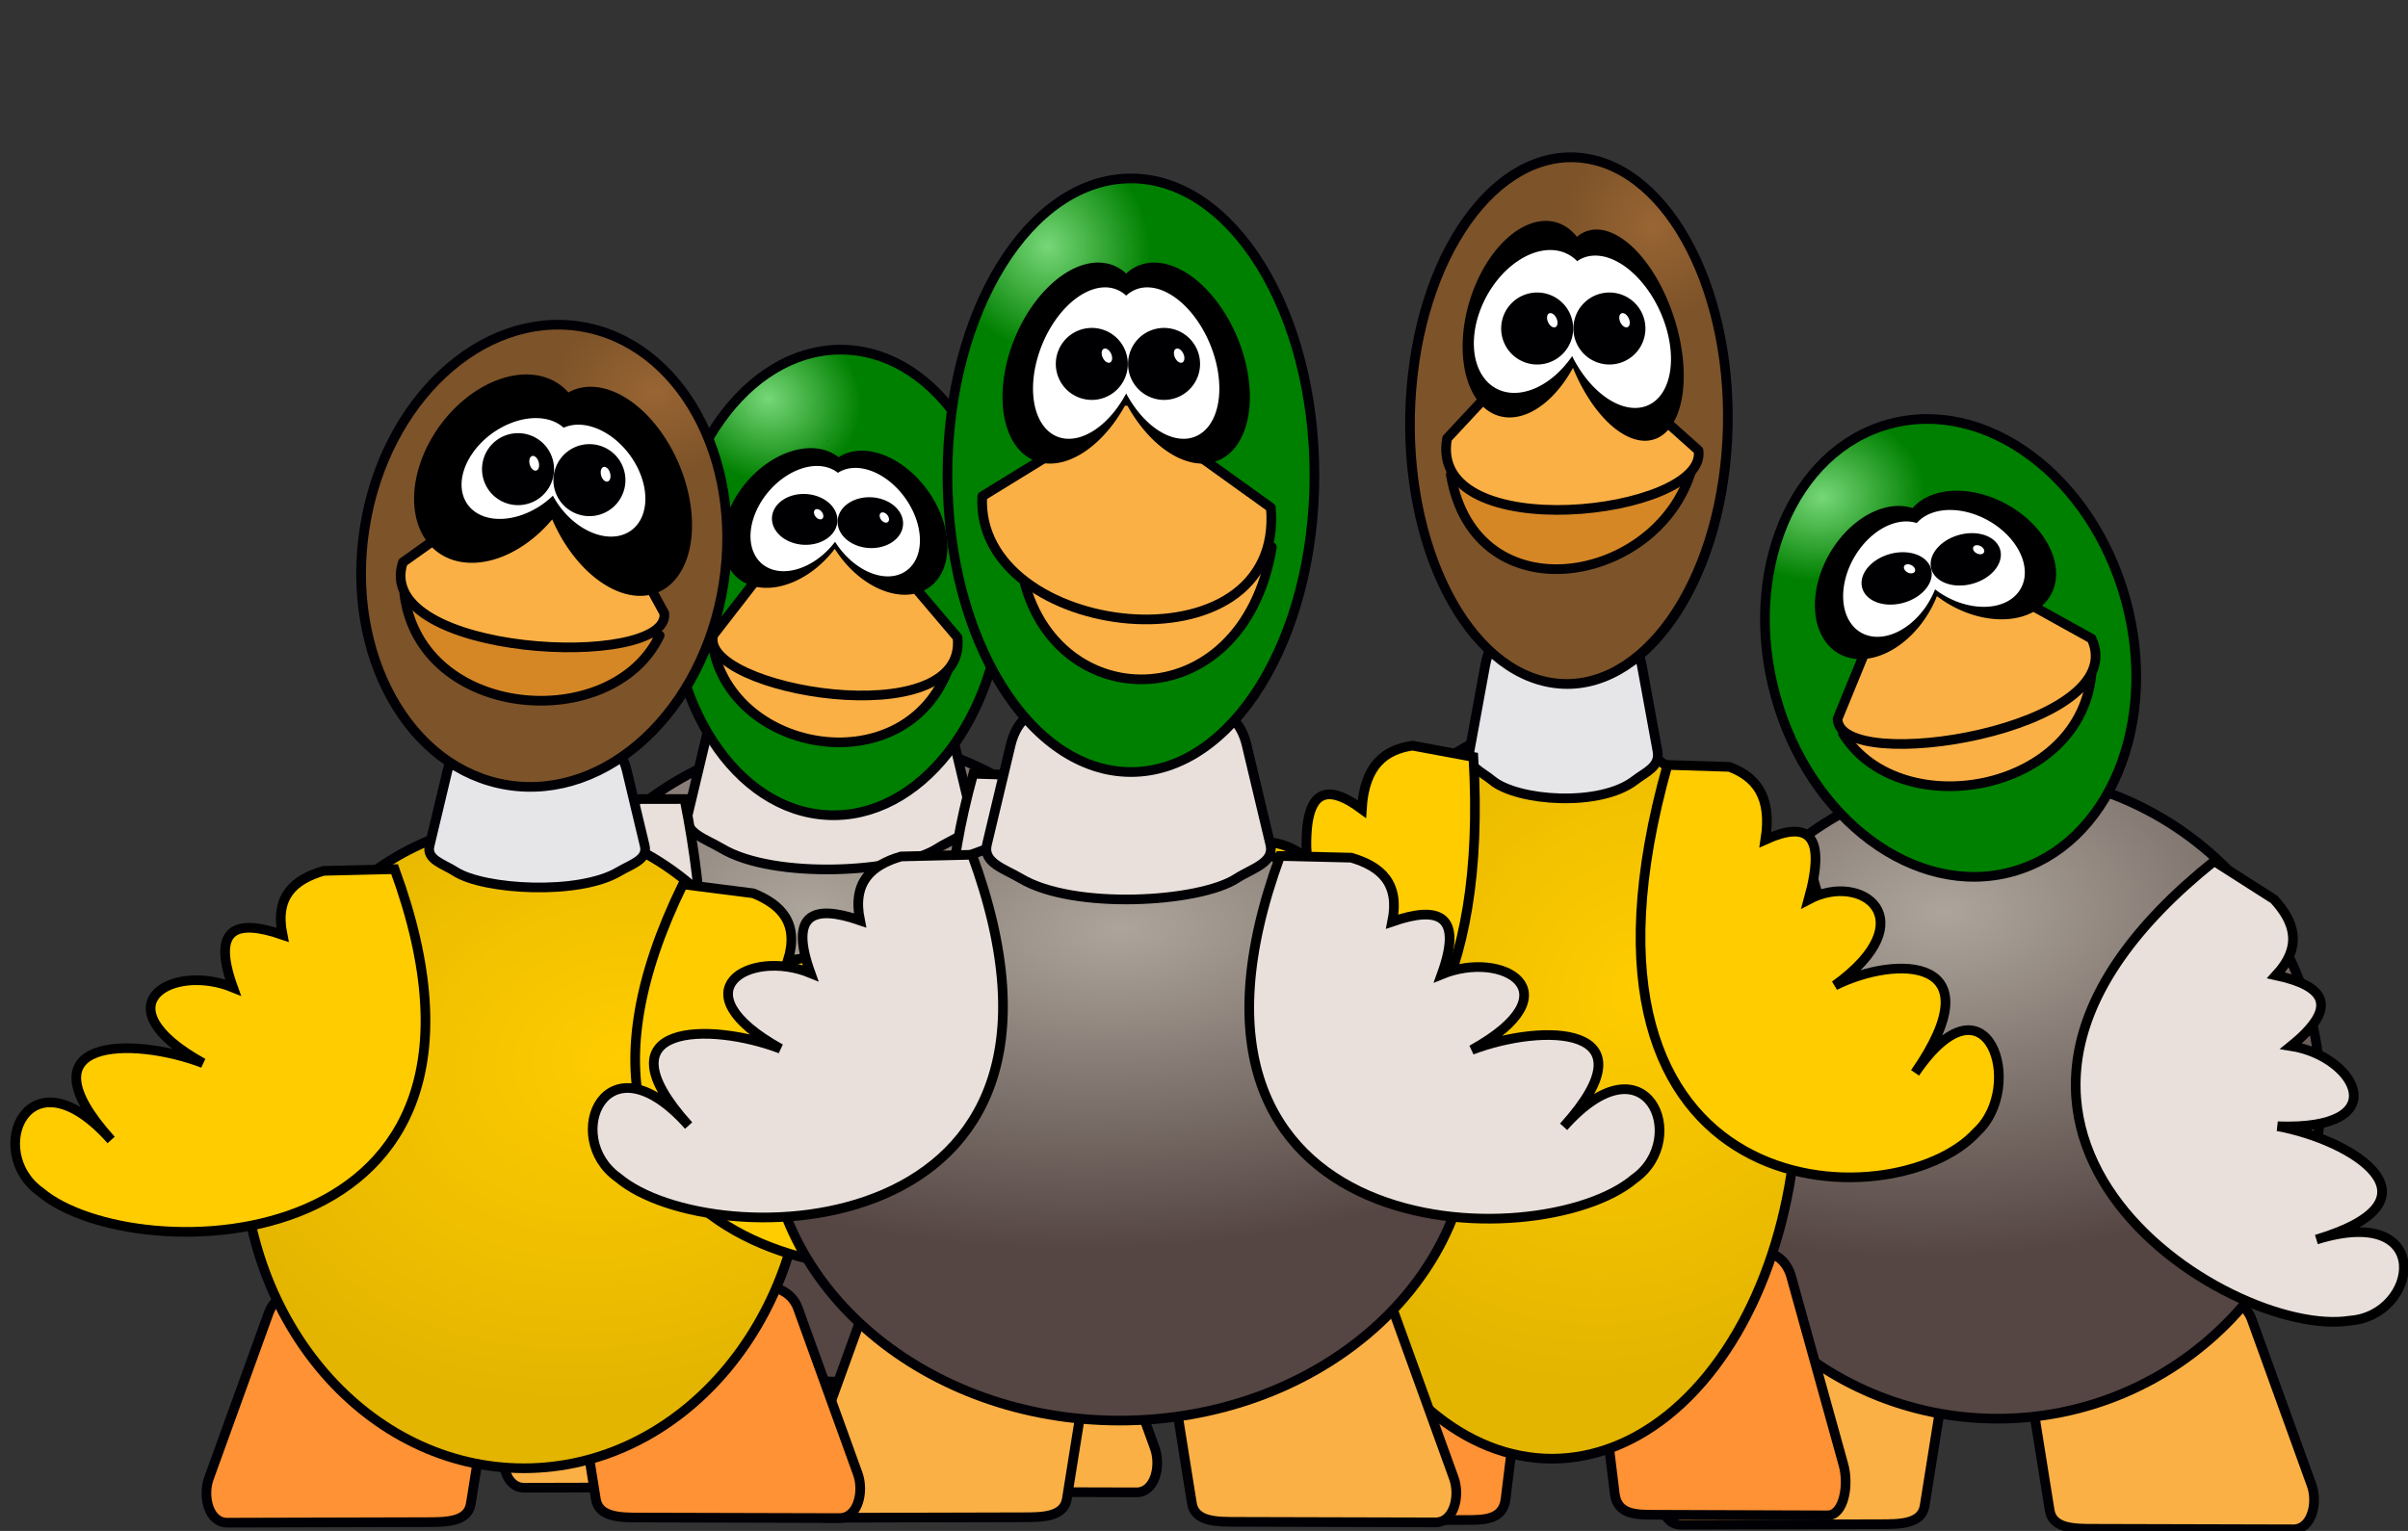 <?xml version="1.0" encoding="UTF-8" standalone="no"?>
<!-- Created with Inkscape (http://www.inkscape.org/) -->

<svg
   width="1129"
   height="718"
   viewBox="0 0 298.715 189.971"
   version="1.1"
   id="svg5"
   sodipodi:docname="create_team_ducks.svg"
   inkscape:version="1.1.1 (1:1.1+202109281944+c3084ef5ed)"
   xmlns:inkscape="http://www.inkscape.org/namespaces/inkscape"
   xmlns:sodipodi="http://sodipodi.sourceforge.net/DTD/sodipodi-0.dtd"
   xmlns:xlink="http://www.w3.org/1999/xlink"
   xmlns="http://www.w3.org/2000/svg"
   xmlns:svg="http://www.w3.org/2000/svg">
  <rect x="0" y="0" width="298.715" height="189.971" fill="#333333" stroke="none"/>
  <sodipodi:namedview
     id="namedview1044"
     pagecolor="#ffffff"
     bordercolor="#666666"
     borderopacity="1.0"
     inkscape:pageshadow="2"
     inkscape:pageopacity="0.0"
     inkscape:pagecheckerboard="0"
     inkscape:document-units="mm"
     showgrid="false"
     inkscape:snap-global="false"
     inkscape:zoom="0.33184274"
     inkscape:cx="204.91634"
     inkscape:cy="128.07271"
     inkscape:window-width="1852"
     inkscape:window-height="1016"
     inkscape:window-x="68"
     inkscape:window-y="324"
     inkscape:window-maximized="1"
     inkscape:current-layer="svg5"
     fit-margin-top="0"
     fit-margin-left="0"
     fit-margin-right="0"
     fit-margin-bottom="0"
     units="px" />
  <defs
     id="defs2">
    <linearGradient
       inkscape:collect="always"
       id="linearGradient14118">
      <stop
         style="stop-color:#ffcc00;stop-opacity:1"
         offset="0"
         id="stop14114" />
      <stop
         style="stop-color:#e3b500;stop-opacity:1"
         offset="1"
         id="stop14116" />
    </linearGradient>
    <linearGradient
       inkscape:collect="always"
       id="linearGradient4893">
      <stop
         style="stop-color:#996533;stop-opacity:1"
         offset="0"
         id="stop4889" />
      <stop
         style="stop-color:#7d5329;stop-opacity:1"
         offset="1"
         id="stop4891" />
    </linearGradient>
    <linearGradient
       inkscape:collect="always"
       id="linearGradient1141">
      <stop
         style="stop-color:#77d778;stop-opacity:1"
         offset="0"
         id="stop1137" />
      <stop
         style="stop-color:#008000;stop-opacity:1"
         offset="1"
         id="stop1139" />
    </linearGradient>
    <radialGradient
       inkscape:collect="always"
       xlink:href="#linearGradient1141"
       id="radialGradient1143"
       cx="156.027"
       cy="63.412"
       fx="156.027"
       fy="63.412"
       r="9.691"
       gradientTransform="matrix(1.109,-0.679,0.715,1.166,-88.456,62.545)"
       gradientUnits="userSpaceOnUse" />
    <radialGradient
       inkscape:collect="always"
       xlink:href="#linearGradient17168"
       id="radialGradient30852"
       cx="154.761"
       cy="91.235"
       fx="154.761"
       fy="91.235"
       r="16.146"
       gradientTransform="matrix(4.521,0.81,-1.956,2.329,-382.045,-222.669)"
       gradientUnits="userSpaceOnUse" />
    <radialGradient
       inkscape:collect="always"
       xlink:href="#linearGradient17168"
       id="radialGradient30852-7"
       cx="154.063"
       cy="93.498"
       fx="154.063"
       fy="93.498"
       r="16.146"
       gradientTransform="matrix(4.039,0.81,-1.492,2.532,-241.592,-248.422)"
       gradientUnits="userSpaceOnUse" />
    <radialGradient
       inkscape:collect="always"
       xlink:href="#linearGradient1141"
       id="radialGradient1143-4"
       cx="156.027"
       cy="63.412"
       fx="156.027"
       fy="63.412"
       r="9.691"
       gradientTransform="matrix(1.097,-0.531,0.707,0.912,-14.508,144.69)"
       gradientUnits="userSpaceOnUse" />
    <radialGradient
       inkscape:collect="always"
       xlink:href="#linearGradient14118"
       id="radialGradient30852-7-8"
       cx="155.083"
       cy="98.349"
       fx="155.083"
       fy="98.349"
       r="16.146"
       gradientTransform="matrix(2.789,1.705,-1.787,2.057,-333.306,-335.862)"
       gradientUnits="userSpaceOnUse" />
    <radialGradient
       inkscape:collect="always"
       xlink:href="#linearGradient4893"
       id="radialGradient1143-4-6"
       cx="156.027"
       cy="63.412"
       fx="156.027"
       fy="63.412"
       r="9.691"
       gradientTransform="matrix(1.097,-0.531,0.707,0.912,-303.773,60.378)"
       gradientUnits="userSpaceOnUse" />
    <radialGradient
       inkscape:collect="always"
       xlink:href="#linearGradient17168"
       id="radialGradient30852-7-89"
       cx="155.608"
       cy="94.405"
       fx="155.608"
       fy="94.405"
       r="16.146"
       gradientTransform="matrix(3.867,1.438,-1.874,2.265,-324.156,-324.639)"
       gradientUnits="userSpaceOnUse" />
    <radialGradient
       inkscape:collect="always"
       xlink:href="#linearGradient1141"
       id="radialGradient1143-4-9"
       cx="156.027"
       cy="63.412"
       fx="156.027"
       fy="63.412"
       r="9.691"
       gradientTransform="matrix(1.006,-0.533,0.648,0.915,-100.851,69.812)"
       gradientUnits="userSpaceOnUse" />
    <linearGradient
       id="linearGradient17168">
      <stop
         style="stop-color:#ada59b;stop-opacity:1"
         offset="0"
         id="stop17164" />
      <stop
         style="stop-color:#554643;stop-opacity:1"
         offset="1"
         id="stop17166" />
    </linearGradient>
    <radialGradient
       inkscape:collect="always"
       xlink:href="#linearGradient14118"
       id="radialGradient30852-7-8-1"
       cx="155.083"
       cy="98.349"
       fx="155.083"
       fy="98.349"
       r="16.146"
       gradientTransform="matrix(2.435,1.939,-1.561,2.339,-426.857,-408.019)"
       gradientUnits="userSpaceOnUse" />
    <radialGradient
       inkscape:collect="always"
       xlink:href="#linearGradient4893"
       id="radialGradient1143-4-6-5"
       cx="156.027"
       cy="63.412"
       fx="156.027"
       fy="63.412"
       r="9.691"
       gradientTransform="matrix(0.964,-0.602,0.622,1.033,-396.672,31.074)"
       gradientUnits="userSpaceOnUse" />
  </defs>
  <path
     id="rect10087-5-2"
     style="fill:#fbb045;fill-opacity:1;stroke:#000005;stroke-width:1.2;stroke-linecap:round;stroke-linejoin:round;stroke-miterlimit:4;stroke-dasharray:none"
     d="m 254.544,169.41 19.28,-7.978 c 2.154,-0.891 4.704,0.087 5.496,2.279 l 7.435,20.568 c 0.792,2.192 0.052,5.502 -2.279,5.496 l -24.715,-0.066 c -2.331,-0.006 -5.129,0.022 -5.496,-2.279 l -2,-12.523 c -0.367,-2.302 0.125,-4.605 2.279,-5.496 z"
     sodipodi:nodetypes="sssssssss" />
  <path
     id="rect10087-5-2-4"
     style="fill:#fbb045;fill-opacity:1;stroke:#000005;stroke-width:1.2;stroke-linecap:round;stroke-linejoin:round;stroke-miterlimit:4;stroke-dasharray:none"
     d="m 111.04,164.821 19.28,-7.978 c 2.154,-0.891 4.704,0.087 5.496,2.279 l 7.435,20.568 c 0.792,2.192 0.052,5.502 -2.279,5.496 l -24.715,-0.066 c -2.331,-0.006 -5.129,0.022 -5.496,-2.279 l -2,-12.523 c -0.367,-2.302 0.125,-4.605 2.279,-5.496 z"
     sodipodi:nodetypes="sssssssss" />
  <path
     id="rect10087-5-4-8-0"
     style="fill:#fbb045;fill-opacity:1;stroke:#000005;stroke-width:1.2;stroke-linecap:round;stroke-linejoin:round;stroke-miterlimit:4;stroke-dasharray:none"
     d="M 94.969,164.251 75.689,156.272 c -2.154,-0.891 -4.704,0.087 -5.496,2.279 l -7.435,20.568 c -0.792,2.192 -0.052,5.502 2.279,5.496 L 89.752,184.549 c 2.331,-0.006 5.129,0.022 5.496,-2.279 l 2,-12.523 c 0.367,-2.302 -0.125,-4.605 -2.279,-5.496 z"
     sodipodi:nodetypes="sssssssss" />
  <ellipse
     style="fill:url(#radialGradient30852-7-89);fill-opacity:1;stroke:#000005;stroke-width:1.2;stroke-linecap:round;stroke-linejoin:round;stroke-miterlimit:4;stroke-dasharray:none"
     id="path11869-9-62"
     cx="104.284"
     cy="131.414"
     rx="40.084"
     ry="40.038" />
  <path
     id="rect10087-3-9"
     style="fill:#e9e0db;fill-opacity:1;stroke:#000005;stroke-width:1.2;stroke-linecap:round;stroke-linejoin:round;stroke-miterlimit:4;stroke-dasharray:none"
     d="m 92.477,84.533 h 20.865 c 2.331,0 3.667,1.94 4.207,4.207 l 2.941,12.336 c 0.541,2.267 -2.248,2.944 -4.207,4.207 -4.648,2.998 -20.187,3.915 -26.747,0 -2.001,-1.194 -4.748,-1.94 -4.207,-4.207 l 2.941,-12.336 c 0.541,-2.267 1.876,-4.207 4.207,-4.207 z"
     sodipodi:nodetypes="sssssssss" />
  <ellipse
     style="fill:url(#radialGradient1143-4-9);fill-opacity:1;stroke:#000005;stroke-width:1.2;stroke-linecap:round;stroke-linejoin:round;stroke-miterlimit:4;stroke-dasharray:none"
     id="path858-6-3"
     cx="106.698"
     cy="67.009"
     rx="20.652"
     ry="28.898"
     transform="matrix(0.999,0.05,-0.041,0.999,0,0)" />
  <path
     id="rect5654-8-0-9"
     style="fill:#fbb045;stroke:#000005;stroke-width:1.2;stroke-linecap:round;stroke-linejoin:round;stroke-miterlimit:4;stroke-dasharray:none;stroke-opacity:1"
     d="m 103.376,76.208 3.89,0.193 c 1.825,0.091 1.543,2.062 3.188,2.719 l 7.486,2.989 C 113.222,97.158 91.55,94.024 88.551,80.767 l 11.425,-2.168 c 1.76,-0.334 1.575,-2.482 3.4,-2.391 z" />
  <path
     id="rect5654-2-0"
     style="fill:#fbb045;stroke:#000005;stroke-width:1.2;stroke-linecap:round;stroke-linejoin:round;stroke-miterlimit:4;stroke-dasharray:none;stroke-opacity:1"
     d="m 98.806,66.825 9.862,0.49 c 2.118,0.105 2.472,2.8 3.658,4.193 l 6.457,7.593 c 1.307,12.307 -32.266,6.551 -30.289,-0.309 l 6.321,-8.155 c 1.078,-1.391 1.872,-3.918 3.99,-3.813 z" />
  <path
     id="path3571-1-8"
     style="fill:#000000;fill-opacity:1;stroke:none;stroke-width:1.2;stroke-linecap:round;stroke-linejoin:round;stroke-miterlimit:4;stroke-dasharray:none"
     d="m 100.828,55.617 a 6.862,9.763 40.324 0 0 -10.154,7.2 6.862,9.763 40.324 0 0 3.145,10.006 6.862,9.763 40.324 0 0 9.737,-4.723 9.841,6.808 54.565 0 0 9.303,5.67 9.841,6.808 54.565 0 0 3.961,-9.653 9.841,6.808 54.565 0 0 -10.533,-8.159 9.841,6.808 54.565 0 0 -2.261,0.781 6.862,9.763 40.324 0 0 -2.187,-1.003 6.862,9.763 40.324 0 0 -1.011,-0.12 z" />
  <path
     id="path3571-8-0-1"
     style="fill:#ffffff;fill-opacity:1;stroke:none;stroke-width:1.2;stroke-linecap:round;stroke-linejoin:round;stroke-miterlimit:4;stroke-dasharray:none"
     d="m 101.537,57.826 a 5.169,7.354 40.324 0 0 -7.648,5.423 5.169,7.354 40.324 0 0 2.369,7.537 5.169,7.354 40.324 0 0 7.334,-3.557 7.413,5.128 54.565 0 0 7.008,4.271 7.413,5.128 54.565 0 0 2.983,-7.271 7.413,5.128 54.565 0 0 -7.934,-6.145 7.413,5.128 54.565 0 0 -1.703,0.589 5.169,7.354 40.324 0 0 -1.647,-0.755 5.169,7.354 40.324 0 0 -0.762,-0.091 z" />
  <path
     id="path5054-5-3"
     style="fill:#000002;fill-opacity:1;stroke:none;stroke-width:1.2;stroke-linecap:round;stroke-linejoin:round;stroke-miterlimit:4;stroke-dasharray:none"
     d="m 99.954,61.303 a 4.064,3.151 3.556 0 0 -4.19,2.947 4.064,3.151 3.556 0 0 3.929,3.351 4.064,3.151 3.556 0 0 4.19,-2.947 4.064,3.151 3.556 0 0 -3.929,-3.351 z m 1.439,1.877 a 0.713,0.484 51.783 0 1 0.644,0.489 0.713,0.484 51.783 0 1 -0.153,0.762 0.713,0.484 51.783 0 1 -0.809,-0.475 0.713,0.484 51.783 0 1 0.153,-0.762 0.713,0.484 51.783 0 1 0.165,-0.014 z" />
  <path
     id="path5054-3-1-1"
     style="fill:#000002;fill-opacity:1;stroke:none;stroke-width:1.2;stroke-linecap:round;stroke-linejoin:round;stroke-miterlimit:4;stroke-dasharray:none"
     d="m 108.098,61.708 a 4.064,3.151 3.556 0 0 -4.19,2.947 4.064,3.151 3.556 0 0 3.929,3.351 4.064,3.151 3.556 0 0 4.19,-2.947 4.064,3.151 3.556 0 0 -3.929,-3.351 z m 1.439,1.877 a 0.713,0.484 51.783 0 1 0.645,0.489 0.713,0.484 51.783 0 1 -0.153,0.762 0.713,0.484 51.783 0 1 -0.809,-0.475 0.713,0.484 51.783 0 1 0.153,-0.762 0.713,0.484 51.783 0 1 0.165,-0.014 z" />
  <path
     style="fill:#e9e0db;fill-opacity:1;stroke:#000000;stroke-width:1.2;stroke-linecap:butt;stroke-linejoin:miter;stroke-miterlimit:4;stroke-dasharray:none;stroke-opacity:1"
     d="m 84.909,99.15 c 10.576,52.902 -21.086,52.616 -28.26,41.78 -4.334,-5.46 -0.703,-19.38 5.612,-6.692 -7.057,-13.945 1.857,-13.723 7.319,-9.92 -8.018,-8.003 -2.25,-13.465 2.488,-9.95 -1.55,-7.891 0.282,-9.174 3.963,-6.845 -0.541,-5.145 1.005,-7.311 3.326,-8.369 z"
     id="path887-1-1"
     sodipodi:nodetypes="cccccccc" />
  <path
     style="fill:#e9e0db;fill-opacity:1;stroke:#000000;stroke-width:1.2;stroke-linecap:butt;stroke-linejoin:miter;stroke-miterlimit:4;stroke-dasharray:none;stroke-opacity:1"
     d="m 120.737,96.011 c -13.669,49.326 24.599,50.252 33.451,40.337 5.329,-4.969 1.175,-18.189 -6.67,-6.502 8.762,-12.841 -2.014,-12.969 -8.679,-9.601 9.824,-7.22 2.945,-12.572 -2.839,-9.446 2.006,-7.358 -0.187,-8.633 -4.674,-6.583 0.74,-4.816 -1.091,-6.91 -3.879,-7.992 z"
     id="path887-4-0-03"
     sodipodi:nodetypes="cccccccc" />
  <path
     id="rect10087-5-4-8"
     style="fill:#fbb045;fill-opacity:1;stroke:#000005;stroke-width:1.2;stroke-linecap:round;stroke-linejoin:round;stroke-miterlimit:4;stroke-dasharray:none"
     d="m 238.472,168.84 -19.28,-7.978 c -2.154,-0.891 -4.704,0.087 -5.496,2.279 l -7.435,20.568 c -0.792,2.192 -0.052,5.502 2.279,5.496 l 24.715,-0.066 c 2.331,-0.006 5.129,0.022 5.496,-2.279 l 2,-12.523 c 0.367,-2.302 -0.125,-4.605 -2.279,-5.496 z"
     sodipodi:nodetypes="sssssssss" />
  <ellipse
     style="fill:url(#radialGradient30852-7);fill-opacity:1;stroke:#000005;stroke-width:1.2;stroke-linecap:round;stroke-linejoin:round;stroke-miterlimit:4;stroke-dasharray:none"
     id="path11869-9"
     cx="247.787"
     cy="136.004"
     rx="40.084"
     ry="40.038" />
  <ellipse
     style="fill:url(#radialGradient1143-4);fill-opacity:1;stroke:#000005;stroke-width:1.2;stroke-linecap:round;stroke-linejoin:round;stroke-miterlimit:4;stroke-dasharray:none"
     id="path858-6"
     cx="211.852"
     cy="141.896"
     rx="22.524"
     ry="28.803"
     transform="rotate(-15.434)" />
  <path
     id="rect5654-8-0"
     style="fill:#fbb045;stroke:#000005;stroke-width:1.2;stroke-linecap:round;stroke-linejoin:round;stroke-miterlimit:4;stroke-dasharray:none;stroke-opacity:1"
     d="m 242.593,81.716 4.094,-1.13 c 1.921,-0.53 2.237,1.433 4.145,1.5 l 8.688,0.304 c -0.251,15.854 -23.697,20.203 -30.898,8.653 l 11.183,-5.913 c 1.722,-0.911 0.868,-2.884 2.789,-3.414 z" />
  <path
     id="rect5654-2"
     style="fill:#fbb045;stroke:#000005;stroke-width:1.2;stroke-linecap:round;stroke-linejoin:round;stroke-miterlimit:4;stroke-dasharray:none;stroke-opacity:1"
     d="m 234.958,74.368 10.381,-2.866 c 2.23,-0.616 3.428,1.818 5.088,2.738 l 9.041,5.014 c 5.153,11.221 -31.447,17.105 -31.513,9.936 l 4.041,-9.862 c 0.689,-1.682 0.732,-4.345 2.962,-4.961 z" />
  <path
     id="path3571-1"
     style="fill:#000000;fill-opacity:1;stroke:none;stroke-width:1.2;stroke-linecap:round;stroke-linejoin:round;stroke-miterlimit:4;stroke-dasharray:none"
     d="m 233.598,63.064 a 7.164,10.166 29.979 0 0 -8.311,10.252 7.164,10.166 29.979 0 0 6.349,8.42 7.164,10.166 29.979 0 0 8.643,-7.764 10.166,7.164 29.154 0 0 11.399,2.231 10.166,7.164 29.154 0 0 1.13,-10.485 10.166,7.164 29.154 0 0 -13.442,-4.174 10.166,7.164 29.154 0 0 -2.104,1.504 7.164,10.166 29.979 0 0 -2.578,-0.211 7.164,10.166 29.979 0 0 -1.086,0.228 z" />
  <path
     id="path3571-8-0"
     style="fill:#ffffff;fill-opacity:1;stroke:none;stroke-width:1.2;stroke-linecap:round;stroke-linejoin:round;stroke-miterlimit:4;stroke-dasharray:none"
     d="m 235.015,64.918 a 5.396,7.657 29.979 0 0 -6.26,7.722 5.396,7.657 29.979 0 0 4.782,6.342 5.396,7.657 29.979 0 0 6.51,-5.848 7.657,5.396 29.154 0 0 8.586,1.68 7.657,5.396 29.154 0 0 0.851,-7.897 7.657,5.396 29.154 0 0 -10.125,-3.144 7.657,5.396 29.154 0 0 -1.585,1.133 5.396,7.657 29.979 0 0 -1.942,-0.159 5.396,7.657 29.979 0 0 -0.818,0.171 z" />
  <path
     id="path5054-5"
     style="fill:#000002;fill-opacity:1;stroke:none;stroke-width:1.2;stroke-linecap:round;stroke-linejoin:round;stroke-miterlimit:4;stroke-dasharray:none"
     d="m 234.445,68.747 a 3.141,4.433 74.566 0 0 -3.437,4.208 3.141,4.433 74.566 0 0 5.109,1.849 3.141,4.433 74.566 0 0 3.437,-4.208 3.141,4.433 74.566 0 0 -5.109,-1.849 z m 2.071,1.292 a 0.74,0.507 26.695 0 1 0.819,0.246 0.74,0.507 26.695 0 1 0.076,0.774 0.74,0.507 26.695 0 1 -0.986,-0.177 0.74,0.507 26.695 0 1 -0.076,-0.774 0.74,0.507 26.695 0 1 0.166,-0.069 z" />
  <path
     id="path5054-3-1"
     style="fill:#000002;fill-opacity:1;stroke:none;stroke-width:1.2;stroke-linecap:round;stroke-linejoin:round;stroke-miterlimit:4;stroke-dasharray:none"
     d="m 243.018,66.381 a 3.141,4.433 74.566 0 0 -3.437,4.208 3.141,4.433 74.566 0 0 5.109,1.849 3.141,4.433 74.566 0 0 3.437,-4.208 3.141,4.433 74.566 0 0 -5.109,-1.849 z m 2.071,1.292 a 0.74,0.507 26.695 0 1 0.819,0.246 0.74,0.507 26.695 0 1 0.076,0.774 0.74,0.507 26.695 0 1 -0.986,-0.177 0.74,0.507 26.695 0 1 -0.076,-0.774 0.74,0.507 26.695 0 1 0.166,-0.069 z" />
  <path
     style="fill:#e9e0db;fill-opacity:1;stroke:#000000;stroke-width:1.2;stroke-linecap:butt;stroke-linejoin:miter;stroke-miterlimit:4;stroke-dasharray:none;stroke-opacity:1"
     d="m 224.773,108.445 c 14.894,50.003 -35.316,47.823 -46.31,37.279 -6.68,-5.357 -0.426,-18.126 9.14,-5.905 -10.697,-13.439 3.433,-12.693 11.962,-8.815 -12.433,-7.952 -3.09,-12.701 4.299,-9.134 -2.179,-7.457 0.773,-8.543 6.529,-6.148 -0.675,-4.834 1.853,-6.762 5.574,-7.608 z"
     id="path887-1"
     sodipodi:nodetypes="cccccccc" />
  <path
     style="fill:#e9e0db;fill-opacity:1;stroke:#000000;stroke-width:1.2;stroke-linecap:butt;stroke-linejoin:miter;stroke-miterlimit:4;stroke-dasharray:none;stroke-opacity:1"
     d="m 274.667,106.86 c -40.72,32.62 1.794,59.423 16.836,57.017 8.542,-0.599 10.673,-14.657 -4.15,-10.06 16.447,-4.954 4.407,-12.389 -4.813,-14.058 14.749,0.544 9.773,-8.68 1.668,-9.957 6.038,-4.889 4.23,-7.463 -1.866,-8.772 3.308,-3.589 2.327,-6.613 -0.248,-9.428 z"
     id="path887-4-0"
     sodipodi:nodetypes="cccccccc" />
  <path
     id="rect10087-5-4"
     style="fill:#fbb045;fill-opacity:1;stroke:#000005;stroke-width:1.2;stroke-linecap:round;stroke-linejoin:round;stroke-miterlimit:4;stroke-dasharray:none"
     d="m 132.067,167.978 -19.28,-7.978 c -2.154,-0.891 -4.704,0.087 -5.496,2.279 l -7.435,20.568 c -0.792,2.192 -0.052,5.502 2.279,5.496 l 24.715,-0.066 c 2.331,-0.006 5.129,0.022 5.496,-2.279 l 2,-12.523 c 0.367,-2.302 -0.125,-4.605 -2.279,-5.496 z"
     sodipodi:nodetypes="sssssssss" />
  <path
     id="rect10087-5-2-5"
     style="fill:#ff9234;fill-opacity:1;stroke:#000005;stroke-width:1.2;stroke-linecap:round;stroke-linejoin:round;stroke-miterlimit:4;stroke-dasharray:none"
     d="M 58.124,168.585 38.844,160.607 c -2.154,-0.891 -4.704,0.087 -5.496,2.279 l -7.435,20.568 c -0.792,2.192 -0.052,5.502 2.279,5.496 l 24.715,-0.066 c 2.331,-0.006 5.129,0.022 5.496,-2.279 l 2,-12.523 c 0.367,-2.302 -0.125,-4.605 -2.279,-5.496 z"
     sodipodi:nodetypes="sssssssss" />
  <path
     id="rect10087-5-4-8-8"
     style="fill:#ff9234;fill-opacity:1;stroke:#000005;stroke-width:1.2;stroke-linecap:round;stroke-linejoin:round;stroke-miterlimit:4;stroke-dasharray:none"
     d="m 74.195,168.015 19.28,-7.978 c 2.154,-0.891 4.704,0.087 5.496,2.279 l 7.435,20.568 c 0.792,2.192 0.052,5.502 -2.279,5.496 l -24.715,-0.066 c -2.331,-0.006 -5.129,0.022 -5.496,-2.279 l -2,-12.523 c -0.367,-2.302 0.125,-4.605 2.279,-5.496 z"
     sodipodi:nodetypes="sssssssss" />
  <ellipse
     style="fill:url(#radialGradient30852-7-8);fill-opacity:1;stroke:#000005;stroke-width:1.2;stroke-linecap:round;stroke-linejoin:round;stroke-miterlimit:4;stroke-dasharray:none"
     id="path11869-9-6"
     cx="-64.982"
     cy="142.082"
     rx="34.895"
     ry="40.114"
     transform="scale(-1,1)" />
  <path
     id="rect10087-3-2"
     style="mix-blend-mode:normal;fill:#e6e5e7;fill-opacity:1;stroke:#000005;stroke-width:1.2;stroke-linecap:round;stroke-linejoin:round;stroke-miterlimit:4;stroke-dasharray:none"
     d="M 74.554,92.398 H 58.714 c -1.77,0 -2.784,1.473 -3.194,3.194 l -2.233,9.365 c -0.41,1.721 1.707,2.235 3.194,3.194 3.529,2.276 15.326,2.972 20.306,0 1.519,-0.907 3.604,-1.473 3.194,-3.194 L 77.748,95.592 C 77.338,93.871 76.324,92.398 74.554,92.398 Z"
     sodipodi:nodetypes="sssssssss" />
  <ellipse
     style="fill:url(#radialGradient1143-4-6);fill-opacity:1;stroke:#000005;stroke-width:1.2;stroke-linecap:round;stroke-linejoin:round;stroke-miterlimit:4;stroke-dasharray:none"
     id="path858-6-4"
     cx="-77.412"
     cy="57.584"
     rx="22.524"
     ry="28.803"
     transform="matrix(-0.988,-0.156,-0.156,0.988,0,0)" />
  <path
     id="rect5654-8-0-2"
     style="mix-blend-mode:normal;fill:#d58726;fill-opacity:1;stroke:#000005;stroke-width:1.2;stroke-linecap:round;stroke-linejoin:round;stroke-miterlimit:4;stroke-dasharray:none;stroke-opacity:1"
     d="m 66.902,71.163 -4.196,-0.662 c -1.968,-0.311 -2.061,1.676 -3.95,1.957 l -8.598,1.28 c 2.034,15.725 25.822,17.406 31.676,5.119 L 70.057,74.241 c -1.814,-0.711 -1.187,-2.768 -3.155,-3.078 z" />
  <path
     id="rect5654-2-4"
     style="fill:#fbb045;stroke:#000005;stroke-width:1.2;stroke-linecap:round;stroke-linejoin:round;stroke-miterlimit:4;stroke-dasharray:none;stroke-opacity:1"
     d="M 73.782,62.162 63.144,60.483 c -2.285,-0.361 -3.202,2.192 -4.747,3.294 l -8.419,6 c -3.857,11.73 33.173,13.455 32.431,6.324 L 77.284,66.758 C 76.41,65.164 76.067,62.523 73.782,62.162 Z" />
  <path
     id="path3571-1-0"
     style="mix-blend-mode:normal;fill:#000000;fill-opacity:1;stroke:none;stroke-width:1.2;stroke-linecap:round;stroke-linejoin:round;stroke-miterlimit:4;stroke-dasharray:none"
     d="M 74.662,48.142 A 13.605,8.581 67.18 0 1 85.382,61.16 13.605,8.581 67.18 0 1 79.277,73.94 13.605,8.581 67.18 0 1 68.5,64.453 9.078,12.859 36.073 0 1 55.885,69.379 9.078,12.859 36.073 0 1 53.261,54.897 a 9.078,12.859 36.073 0 1 14.677,-7.967 9.078,12.859 36.073 0 1 2.574,1.77 13.605,8.581 67.18 0 1 2.89,-0.704 13.605,8.581 67.18 0 1 1.258,0.146 z" />
  <path
     id="path3571-8-0-6"
     style="fill:#ffffff;fill-opacity:1;stroke:none;stroke-width:1.2;stroke-linecap:round;stroke-linejoin:round;stroke-miterlimit:4;stroke-dasharray:none"
     d="m 72.662,52.779 a 7.657,5.396 53.555 0 1 7.09,6.968 7.657,5.396 53.555 0 1 -4.038,6.84 7.657,5.396 53.555 0 1 -7.127,-5.078 5.396,7.657 54.38 0 1 -8.342,2.636 5.396,7.657 54.38 0 1 -1.735,-7.751 5.396,7.657 54.38 0 1 9.707,-4.264 5.396,7.657 54.38 0 1 1.703,0.947 7.657,5.396 53.555 0 1 1.911,-0.377 7.657,5.396 53.555 0 1 0.832,0.078 z" />
  <path
     style="mix-blend-mode:normal;fill:#ffcc00;fill-opacity:1;stroke:#000000;stroke-width:1.2;stroke-linecap:butt;stroke-linejoin:miter;stroke-miterlimit:4;stroke-dasharray:none;stroke-opacity:1"
     d="m 84.716,109.738 c -22.874,46.893 27.017,52.957 39.587,44.353 7.466,-4.192 3.385,-17.812 -8.051,-7.321 12.752,-11.508 -1.31,-13.084 -10.359,-10.653 13.567,-5.811 5.126,-12.024 -2.747,-9.714 3.369,-7 0.635,-8.555 -5.435,-7.133 1.457,-4.658 -0.722,-6.974 -4.254,-8.417 z"
     id="path887-1-9"
     sodipodi:nodetypes="cccccccc" />
  <path
     style="fill:#ffcc00;fill-opacity:1;stroke:#000000;stroke-width:1.2;stroke-linecap:butt;stroke-linejoin:miter;stroke-miterlimit:4;stroke-dasharray:none;stroke-opacity:1"
     d="m 48.949,107.853 c 17.948,48.99 -32.301,49.91 -43.924,40.063 -6.997,-4.935 -1.542,-18.066 8.759,-6.458 -11.506,-12.754 2.644,-12.881 11.396,-9.535 -12.9,-7.171 -3.867,-12.486 3.728,-9.382 -2.634,-7.308 0.245,-8.575 6.138,-6.539 -0.972,-4.783 1.433,-6.863 5.094,-7.937 z"
     id="path887-4-0-0"
     sodipodi:nodetypes="cccccccc" />
  <path
     id="rect10087-5-2-5-8"
     style="fill:#ff9234;fill-opacity:1;stroke:#000005;stroke-width:1.2;stroke-linecap:round;stroke-linejoin:round;stroke-miterlimit:4;stroke-dasharray:none"
     d="m 186.523,165.536 -16.838,-9.071 c -1.881,-1.013 -4.108,0.099 -4.8,2.591 l -6.493,23.385 c -0.692,2.492 -0.045,6.256 1.99,6.249 l 21.585,-0.075 c 2.036,-0.007 4.479,0.025 4.8,-2.591 l 1.746,-14.239 c 0.321,-2.617 -0.109,-5.236 -1.99,-6.249 z"
     sodipodi:nodetypes="sssssssss" />
  <path
     id="rect10087-5-4-8-8-6"
     style="fill:#ff9234;fill-opacity:1;stroke:#000005;stroke-width:1.2;stroke-linecap:round;stroke-linejoin:round;stroke-miterlimit:4;stroke-dasharray:none"
     d="m 200.559,164.887 16.838,-9.071 c 1.881,-1.013 4.108,0.099 4.8,2.591 l 6.493,23.385 c 0.692,2.492 0.045,6.256 -1.99,6.249 l -21.585,-0.075 c -2.036,-0.007 -4.479,0.025 -4.8,-2.591 l -1.746,-14.239 c -0.321,-2.617 0.109,-5.236 1.99,-6.249 z"
     sodipodi:nodetypes="sssssssss" />
  <ellipse
     style="fill:url(#radialGradient30852-7-8-1);fill-opacity:1;stroke:#000005;stroke-width:1.2;stroke-linecap:round;stroke-linejoin:round;stroke-miterlimit:4;stroke-dasharray:none"
     id="path11869-9-6-2"
     cx="-192.513"
     cy="135.401"
     rx="30.476"
     ry="45.609"
     transform="scale(-1,1)" />
  <path
     id="rect10087-3-2-8"
     style="mix-blend-mode:normal;fill:#e6e5e7;fill-opacity:1;stroke:#000005;stroke-width:1.2;stroke-linecap:round;stroke-linejoin:round;stroke-miterlimit:4;stroke-dasharray:none"
     d="m 200.873,78.911 h -13.835 c -1.545,0 -2.431,1.675 -2.79,3.632 l -1.95,10.648 c -0.358,1.957 1.491,2.541 2.79,3.632 3.082,2.588 13.385,3.38 17.735,0 1.327,-1.031 3.148,-1.675 2.79,-3.632 l -1.95,-10.648 c -0.358,-1.957 -1.244,-3.632 -2.79,-3.632 z"
     sodipodi:nodetypes="sssssssss" />
  <path
     style="fill:#ffcc00;fill-opacity:1;stroke:#000000;stroke-width:1.2;stroke-linecap:butt;stroke-linejoin:miter;stroke-miterlimit:4;stroke-dasharray:none;stroke-opacity:1"
     d="m 182.775,93.932 c 3.44,57.763 -39.66,49.428 -47.191,36.326 -4.774,-6.785 3.063,-20.355 9.039,-5.543 -6.726,-16.31 5.378,-13.816 12.036,-8.47 -9.269,-10.367 -0.273,-14.591 5.455,-9.728 -0.476,-8.609 2.288,-9.48 6.822,-6.121 0.33,-5.494 2.886,-7.357 6.271,-7.869 z"
     id="path887-4-0-0-6"
     sodipodi:nodetypes="cccccccc" />
  <path
     style="fill:#ffcc00;fill-opacity:1;stroke:#000000;stroke-width:1.2;stroke-linecap:butt;stroke-linejoin:miter;stroke-miterlimit:4;stroke-dasharray:none;stroke-opacity:1"
     d="m 206.857,94.922 c -15.675,55.702 28.21,56.747 38.361,45.551 6.111,-5.611 1.347,-20.541 -7.649,-7.342 10.049,-14.501 -2.309,-14.645 -9.953,-10.842 11.266,-8.153 3.377,-14.197 -3.256,-10.667 2.301,-8.31 -0.214,-9.749 -5.36,-7.434 0.849,-5.438 -1.251,-7.803 -4.449,-9.025 z"
     id="path887-4-0-0-6-0"
     sodipodi:nodetypes="cccccccc" />
  <ellipse
     style="fill:url(#radialGradient1143-4-6-5);fill-opacity:1;stroke:#000005;stroke-width:1.202;stroke-linecap:round;stroke-linejoin:round;stroke-miterlimit:4;stroke-dasharray:none"
     id="path858-6-4-4"
     cx="-197.687"
     cy="27.91"
     rx="19.8"
     ry="32.618"
     transform="matrix(-0.992,-0.123,-0.053,0.999,0,0)" />
  <path
     id="rect5654-8-0-2-7"
     style="mix-blend-mode:normal;fill:#d58726;fill-opacity:1;stroke:#000005;stroke-width:1.2;stroke-linecap:round;stroke-linejoin:round;stroke-miterlimit:4;stroke-dasharray:none;stroke-opacity:1"
     d="m 194.361,54.801 -3.705,-0.46 c -1.738,-0.216 -1.667,2.043 -3.29,2.493 l -7.391,2.047 c 2.98,17.69 25.728,13.685 29.883,-0.653 L 197.346,58.073 c -1.751,-0.021 -1.247,-3.056 -2.985,-3.272 z"
     sodipodi:nodetypes="cssccssc" />
  <path
     id="rect5654-2-4-2"
     style="fill:#fbb045;stroke:#000005;stroke-width:1.2;stroke-linecap:round;stroke-linejoin:round;stroke-miterlimit:4;stroke-dasharray:none;stroke-opacity:1"
     d="m 199.662,44.118 -9.395,-1.167 c -2.018,-0.251 -2.62,2.708 -3.882,4.064 l -6.872,7.387 c -2.458,13.568 32.383,9.529 31.189,1.495 l -7.637,-6.809 c -1.42,-1.266 -1.386,-4.718 -3.404,-4.969 z"
     sodipodi:nodetypes="sccccss" />
  <path
     id="path3571-1-0-4"
     style="mix-blend-mode:normal;fill:#000000;fill-opacity:1;stroke:none;stroke-width:1.2;stroke-linecap:round;stroke-linejoin:round;stroke-miterlimit:4;stroke-dasharray:none"
     d="m 198.845,28.558 a 13.578,6.962 72.262 0 1 9.335,12.661 13.578,6.962 72.262 0 1 -3.916,13.468 13.578,6.962 72.262 0 1 -9.135,-9.041 7.547,12.525 16.615 0 1 -9.58,5.832 7.547,12.525 16.615 0 1 -3.069,-14.665 7.547,12.525 16.615 0 1 10.992,-9.075 7.547,12.525 16.615 0 1 2.148,1.651 13.578,6.962 72.262 0 1 2.224,-0.902 13.578,6.962 72.262 0 1 1,0.071 z" />
  <path
     id="path3571-8-0-6-0"
     style="fill:#ffffff;fill-opacity:1;stroke:none;stroke-width:1.2;stroke-linecap:round;stroke-linejoin:round;stroke-miterlimit:4;stroke-dasharray:none"
     d="m 198.541,31.761 a 9.993,6.118 65.79 0 1 8.191,9.045 9.993,6.118 65.79 0 1 -3.651,9.809 9.993,6.118 65.79 0 1 -8.054,-6.426 6.473,9.445 28.283 0 1 -8.622,4.354 6.473,9.445 28.283 0 1 -2.572,-10.582 6.473,9.445 28.283 0 1 9.92,-6.722 6.473,9.445 28.283 0 1 1.899,1.167 9.993,6.118 65.79 0 1 1.997,-0.683 9.993,6.118 65.79 0 1 0.892,0.038 z" />
  <g
     id="g9332"
     transform="translate(75.928,-195.18)"
     style="stroke-width:1.2;stroke-miterlimit:4;stroke-dasharray:none">
    <path
       id="path5054-4"
       style="fill:#000002;fill-opacity:1;stroke:none;stroke-width:1.2;stroke-linecap:round;stroke-linejoin:round;stroke-miterlimit:4;stroke-dasharray:none"
       d="m 114.76,231.479 a 4.466,4.466 0 0 0 -4.466,4.466 4.466,4.466 0 0 0 4.466,4.466 4.466,4.466 0 0 0 4.466,-4.466 4.466,4.466 0 0 0 -4.466,-4.466 z m 1.665,2.555 a 0.937,0.573 65.526 0 1 0.73,0.647 0.937,0.573 65.526 0 1 -0.133,1.09 0.937,0.573 65.526 0 1 -0.91,-0.615 0.937,0.573 65.526 0 1 0.133,-1.09 0.937,0.573 65.526 0 1 0.18,-0.031 z" />
    <path
       id="path5054-3-039"
       style="fill:#000002;fill-opacity:1;stroke:none;stroke-width:1.2;stroke-linecap:round;stroke-linejoin:round;stroke-miterlimit:4;stroke-dasharray:none"
       d="m 123.722,231.479 a 4.466,4.466 0 0 0 -4.466,4.466 4.466,4.466 0 0 0 4.466,4.466 4.466,4.466 0 0 0 4.466,-4.466 4.466,4.466 0 0 0 -4.466,-4.466 z m 1.665,2.555 a 0.937,0.573 65.526 0 1 0.73,0.647 0.937,0.573 65.526 0 1 -0.133,1.09 0.937,0.573 65.526 0 1 -0.91,-0.615 0.937,0.573 65.526 0 1 0.133,-1.09 0.937,0.573 65.526 0 1 0.18,-0.031 z" />
  </g>
  <path
     id="rect10087-5"
     style="fill:#fbb045;fill-opacity:1;stroke:#000005;stroke-width:1.2;stroke-linecap:round;stroke-linejoin:round;stroke-miterlimit:4;stroke-dasharray:none"
     d="m 148.139,168.548 19.28,-7.978 c 2.154,-0.891 4.704,0.087 5.496,2.279 l 7.435,20.568 c 0.792,2.192 0.052,5.502 -2.279,5.496 l -24.715,-0.066 c -2.331,-0.006 -5.129,0.022 -5.496,-2.279 l -2,-12.523 c -0.367,-2.302 0.125,-4.605 2.279,-5.496 z"
     sodipodi:nodetypes="sssssssss" />
  <ellipse
     style="fill:url(#radialGradient30852);fill-opacity:1;stroke:#000005;stroke-width:1.2;stroke-linecap:round;stroke-linejoin:round;stroke-miterlimit:4;stroke-dasharray:none"
     id="path11869"
     cx="138.898"
     cy="139.444"
     rx="43.534"
     ry="36.835" />
  <path
     style="fill:#e9e0db;fill-opacity:1;stroke:#000000;stroke-width:1.2;stroke-linecap:butt;stroke-linejoin:miter;stroke-miterlimit:4;stroke-dasharray:none;stroke-opacity:1"
     d="m 120.588,106.066 c 17.948,48.99 -32.301,49.91 -43.924,40.063 -6.997,-4.935 -1.542,-18.066 8.759,-6.458 -11.506,-12.754 2.644,-12.881 11.396,-9.535 -12.9,-7.171 -3.867,-12.486 3.728,-9.382 -2.634,-7.308 0.245,-8.575 6.138,-6.539 -0.972,-4.783 1.433,-6.863 5.094,-7.937 z"
     id="path887"
     sodipodi:nodetypes="cccccccc" />
  <path
     id="rect10087"
     style="fill:#e9e0db;fill-opacity:1;stroke:#000005;stroke-width:1.2;stroke-linecap:round;stroke-linejoin:round;stroke-miterlimit:4;stroke-dasharray:none"
     d="M 129.576,88.26 H 150.441 c 2.331,0 3.667,1.94 4.207,4.207 l 2.941,12.336 c 0.541,2.267 -2.248,2.944 -4.207,4.207 -4.648,2.998 -20.187,3.915 -26.747,0 -2.001,-1.194 -4.748,-1.94 -4.207,-4.207 l 2.941,-12.336 c 0.541,-2.267 1.876,-4.207 4.207,-4.207 z"
     sodipodi:nodetypes="sssssssss" />
  <ellipse
     style="fill:url(#radialGradient1143);fill-opacity:1;stroke:#000005;stroke-width:1.2;stroke-linecap:round;stroke-linejoin:round;stroke-miterlimit:4;stroke-dasharray:none"
     id="path858"
     cx="140.295"
     cy="58.972"
     rx="22.762"
     ry="36.83" />
  <path
     id="rect5654-8"
     style="fill:#fbb045;stroke:#000005;stroke-width:1.2;stroke-linecap:round;stroke-linejoin:round;stroke-miterlimit:4;stroke-dasharray:none;stroke-opacity:1"
     d="m 139.503,62.797 h 3.415 c 1.602,0 1.225,3.45 2.892,3.65 l 11.973,1.436 C 154.196,89.671 129.789,89.034 126.679,70.347 l 9.932,-3.9 c 1.53,-0.601 1.29,-3.65 2.892,-3.65 z"
     sodipodi:nodetypes="csscccsc" />
  <path
     id="rect5654"
     style="fill:#fbb045;stroke:#000005;stroke-width:1.2;stroke-linecap:round;stroke-linejoin:round;stroke-miterlimit:4;stroke-dasharray:none;stroke-opacity:1"
     d="m 135.158,49.745 h 8.659 c 1.86,0 2.268,3.816 3.357,5.719 l 10.475,7.522 c 1.816,20.893 -36.773,16.364 -35.798,-1.403 l 9.95,-6.119 c 1.912,-1.176 1.497,-5.719 3.357,-5.719 z"
     sodipodi:nodetypes="sscccss" />
  <path
     id="path3571"
     style="fill:#000000;fill-opacity:1;stroke:none;stroke-width:1.2;stroke-linecap:round;stroke-linejoin:round;stroke-miterlimit:4;stroke-dasharray:none"
     d="m 136.142,32.582 a 7.986,13.065 22.089 0 0 -10.821,10.905 7.986,13.065 22.089 0 0 3.909,13.941 7.986,13.065 22.089 0 0 10.476,-7.37 13.065,7.986 67.911 0 0 10.473,7.37 13.065,7.986 67.911 0 0 3.909,-13.941 13.065,7.986 67.911 0 0 -11.936,-10.806 13.065,7.986 67.911 0 0 -2.447,1.265 7.986,13.065 22.089 0 0 -2.447,-1.265 7.986,13.065 22.089 0 0 -1.116,-0.099 z" />
  <path
     id="path3571-8"
     style="fill:#ffffff;fill-opacity:1;stroke:none;stroke-width:1.2;stroke-linecap:round;stroke-linejoin:round;stroke-miterlimit:4;stroke-dasharray:none"
     d="m 137.021,35.66 a 6.015,9.841 22.089 0 0 -8.151,8.214 6.015,9.841 22.089 0 0 2.944,10.501 6.015,9.841 22.089 0 0 7.891,-5.551 9.841,6.015 67.911 0 0 7.889,5.551 9.841,6.015 67.911 0 0 2.944,-10.501 9.841,6.015 67.911 0 0 -8.991,-8.14 9.841,6.015 67.911 0 0 -1.843,0.953 6.015,9.841 22.089 0 0 -1.843,-0.953 6.015,9.841 22.089 0 0 -0.84,-0.075 z" />
  <path
     id="path5054"
     style="fill:#000002;fill-opacity:1;stroke:none;stroke-width:1.2;stroke-linecap:round;stroke-linejoin:round;stroke-miterlimit:4;stroke-dasharray:none"
     d="m 135.44,40.692 a 4.466,4.466 0 0 0 -4.466,4.466 4.466,4.466 0 0 0 4.466,4.466 4.466,4.466 0 0 0 4.466,-4.466 4.466,4.466 0 0 0 -4.466,-4.466 z m 1.665,2.555 a 0.937,0.573 65.526 0 1 0.73,0.647 0.937,0.573 65.526 0 1 -0.133,1.09 0.937,0.573 65.526 0 1 -0.91,-0.615 0.937,0.573 65.526 0 1 0.133,-1.09 0.937,0.573 65.526 0 1 0.18,-0.031 z" />
  <path
     id="path5054-3"
     style="fill:#000002;fill-opacity:1;stroke:none;stroke-width:1.2;stroke-linecap:round;stroke-linejoin:round;stroke-miterlimit:4;stroke-dasharray:none"
     d="m 144.402,40.692 a 4.466,4.466 0 0 0 -4.466,4.466 4.466,4.466 0 0 0 4.466,4.466 4.466,4.466 0 0 0 4.466,-4.466 4.466,4.466 0 0 0 -4.466,-4.466 z m 1.665,2.555 a 0.937,0.573 65.526 0 1 0.73,0.647 0.937,0.573 65.526 0 1 -0.133,1.09 0.937,0.573 65.526 0 1 -0.91,-0.615 0.937,0.573 65.526 0 1 0.133,-1.09 0.937,0.573 65.526 0 1 0.18,-0.031 z" />
  <path
     id="path5054-1"
     style="fill:#000002;fill-opacity:1;stroke:none;stroke-width:1.2;stroke-linecap:round;stroke-linejoin:round;stroke-miterlimit:4;stroke-dasharray:none"
     d="m 64.942,53.803 a 4.466,4.466 0 0 0 -5.094,3.734 4.466,4.466 0 0 0 3.734,5.094 4.466,4.466 0 0 0 5.095,-3.734 4.466,4.466 0 0 0 -3.734,-5.094 z m 1.256,2.779 a 0.937,0.573 74.286 0 1 0.623,0.75 0.937,0.573 74.286 0 1 -0.298,1.057 0.937,0.573 74.286 0 1 -0.806,-0.747 0.937,0.573 74.286 0 1 0.298,-1.057 0.937,0.573 74.286 0 1 0.183,-0.004 z" />
  <path
     id="path5054-3-0"
     style="fill:#000002;fill-opacity:1;stroke:none;stroke-width:1.2;stroke-linecap:round;stroke-linejoin:round;stroke-miterlimit:4;stroke-dasharray:none"
     d="m 73.799,55.167 a 4.466,4.466 0 0 0 -5.094,3.734 4.466,4.466 0 0 0 3.734,5.094 4.466,4.466 0 0 0 5.094,-3.734 4.466,4.466 0 0 0 -3.734,-5.094 z m 1.256,2.779 a 0.937,0.573 74.286 0 1 0.623,0.75 0.937,0.573 74.286 0 1 -0.298,1.057 0.937,0.573 74.286 0 1 -0.806,-0.747 0.937,0.573 74.286 0 1 0.298,-1.057 0.937,0.573 74.286 0 1 0.183,-0.004 z" />
  <path
     style="fill:#e9e0db;fill-opacity:1;stroke:#000000;stroke-width:1.2;stroke-linecap:butt;stroke-linejoin:miter;stroke-miterlimit:4;stroke-dasharray:none;stroke-opacity:1"
     d="m 158.805,106.217 c -17.948,48.99 32.301,49.91 43.924,40.063 6.997,-4.935 1.542,-18.066 -8.759,-6.458 11.506,-12.754 -2.644,-12.881 -11.396,-9.535 12.9,-7.171 3.867,-12.486 -3.728,-9.382 2.634,-7.308 -0.245,-8.575 -6.138,-6.539 0.972,-4.783 -1.433,-6.863 -5.094,-7.937 z"
     id="path887-4"
     sodipodi:nodetypes="cccccccc" />
  <path
     style="fill:#000001;fill-opacity:0.996;stroke:none;stroke-width:1.2;stroke-linecap:round;stroke-linejoin:round;stroke-miterlimit:4;stroke-dasharray:none"
     id="path29443"
     sodipodi:type="arc"
     sodipodi:cx="102.63107"
     sodipodi:cy="54.623928"
     sodipodi:rx="0.082401611"
     sodipodi:ry="0.015480016"
     sodipodi:start="0"
     sodipodi:end="6.2327802"
     sodipodi:open="true"
     sodipodi:arc-type="arc"
     d="m 102.713,54.624 a 0.082,0.015 0 0 1 -0.081,0.015 0.082,0.015 0 0 1 -0.083,-0.015 0.082,0.015 0 0 1 0.079,-0.016 0.082,0.015 0 0 1 0.085,0.015" />
</svg>
